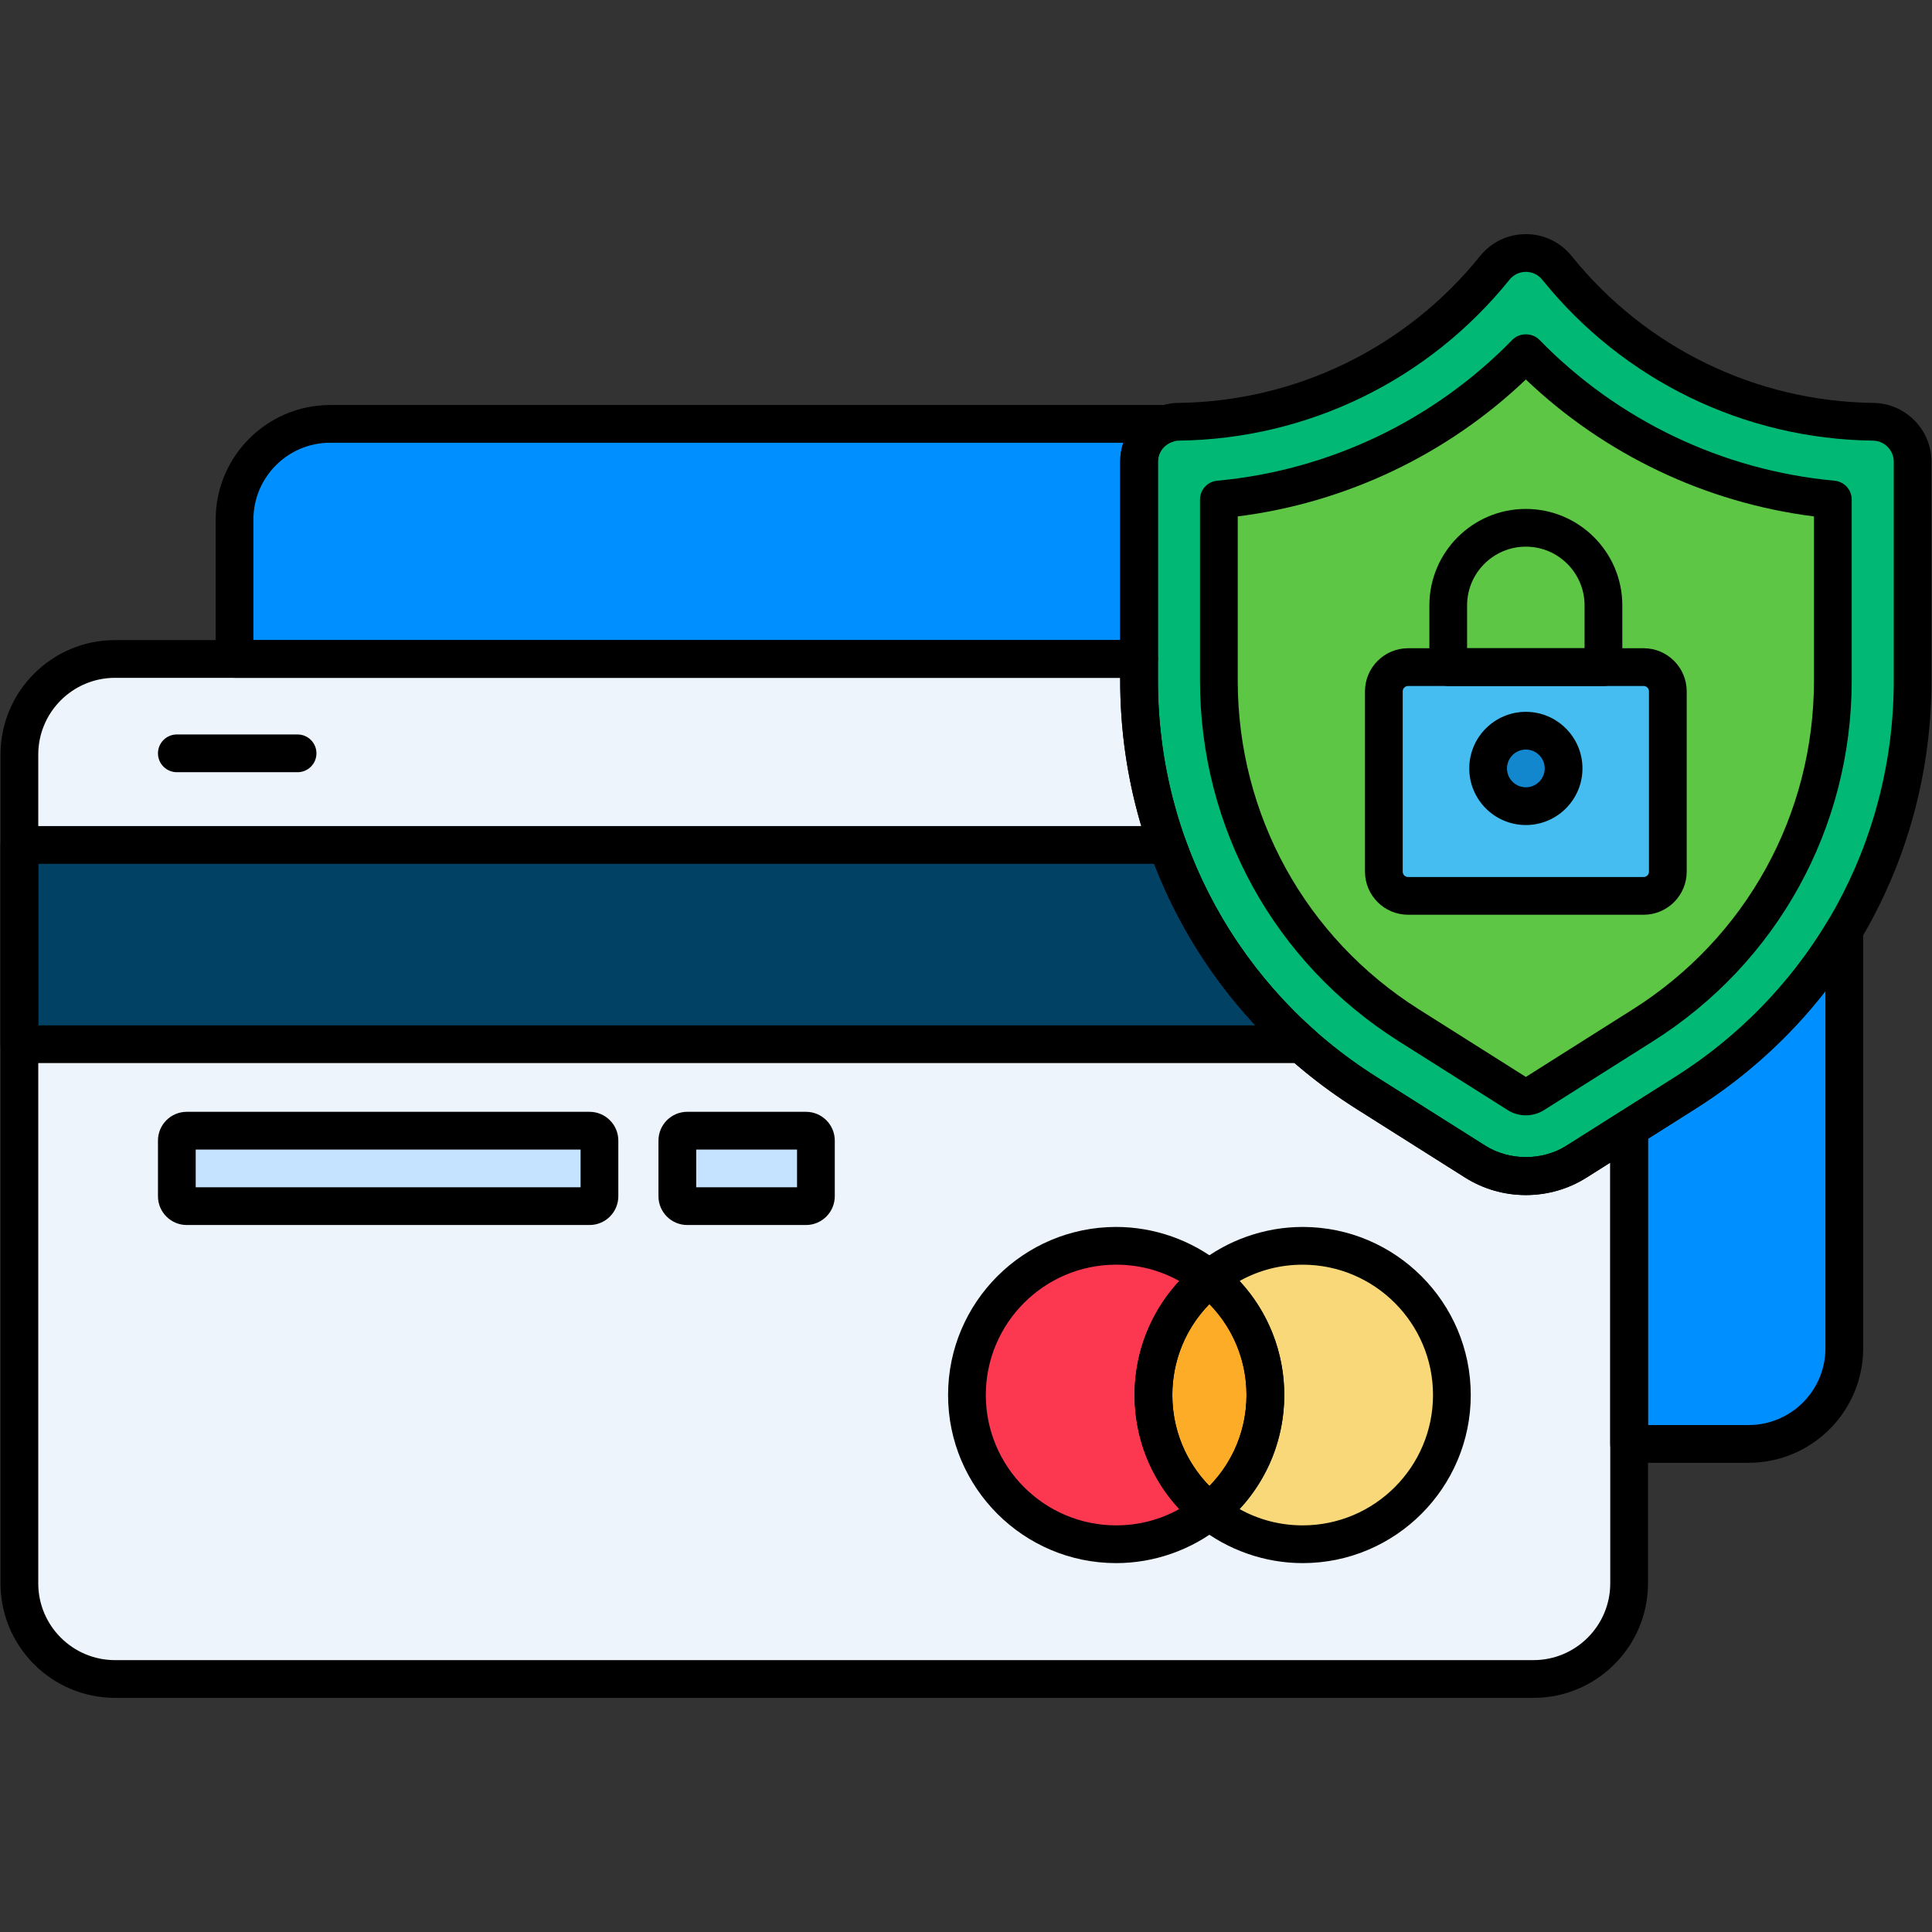 <svg width="140" height="140" viewBox="0 0 140 140" fill="none" xmlns="http://www.w3.org/2000/svg">
<rect x="0" y="0" width="140" height="140" fill="#333333" stroke="none"/>
<path d="M114.24 84.175C113.125 84.88 111.846 85.231 110.568 85.231C109.29 85.231 108.012 84.879 106.897 84.175L99.001 79.186C88.695 72.674 82.542 61.507 82.542 49.316V47.752H8.334C4.523 47.752 1.405 50.87 1.405 54.681V114.737C1.405 118.548 4.523 121.667 8.334 121.667H111.123C114.934 121.667 118.052 118.548 118.052 114.737V81.766L114.24 84.175Z" fill="#EDF4FC"/>
<path d="M84.591 61.23H1.405V75.666H94.328C89.886 71.715 86.558 66.753 84.591 61.23Z" fill="#004164"/>
<path d="M42.722 81.933H13.531C13.135 81.933 12.814 82.254 12.814 82.65V86.685C12.814 87.081 13.135 87.402 13.531 87.402H42.722C43.118 87.402 43.439 87.081 43.439 86.685V82.65C43.439 82.254 43.118 81.933 42.722 81.933Z" fill="#C5E3FF"/>
<path d="M58.406 81.933H49.8C49.404 81.933 49.083 82.254 49.083 82.65V86.685C49.083 87.081 49.404 87.402 49.8 87.402H58.406C58.802 87.402 59.123 87.081 59.123 86.685V82.65C59.123 82.254 58.802 81.933 58.406 81.933Z" fill="#C5E3FF"/>
<path d="M82.542 33.455C82.542 32.17 83.386 31.091 84.549 30.716H23.926C20.115 30.716 16.997 33.834 16.997 37.645V47.751H82.542V33.455Z" fill="#008FFF"/>
<path d="M122.135 79.186L118.052 81.766V104.632H126.714C130.526 104.632 133.644 101.514 133.644 97.702V67.401C130.847 72.096 126.944 76.147 122.135 79.186Z" fill="#008FFF"/>
<path d="M110.569 85.232C109.29 85.232 108.013 84.879 106.897 84.175L99.001 79.186C88.695 72.674 82.542 61.507 82.542 49.316V33.455C82.542 31.872 83.814 30.584 85.397 30.564C94.341 30.452 102.696 26.386 108.318 19.41C108.866 18.729 109.694 18.333 110.569 18.333C111.443 18.333 112.271 18.729 112.82 19.41C118.441 26.386 126.796 30.451 135.741 30.564C137.323 30.583 138.596 31.872 138.596 33.455V49.315C138.596 61.507 132.443 72.673 122.136 79.185L114.241 84.174C113.125 84.88 111.847 85.232 110.569 85.232Z" fill="#02B875"/>
<path d="M88.324 36.196V49.315C88.324 59.512 93.47 68.852 102.09 74.298L109.985 79.287C110.34 79.511 110.799 79.511 111.152 79.287L119.048 74.298C127.668 68.852 132.814 59.512 132.814 49.315V36.196C124.352 35.416 116.495 31.661 110.569 25.577C104.642 31.661 96.785 35.416 88.324 36.196Z" fill="#5DC644"/>
<path d="M119.102 48.342H102.034C101.065 48.342 100.279 49.127 100.279 50.096V63.164C100.279 64.133 101.065 64.919 102.034 64.919H119.102C120.072 64.919 120.857 64.133 120.857 63.164V50.096C120.857 49.127 120.072 48.342 119.102 48.342Z" fill="#45BDF0"/>
<path d="M110.569 58.418C112.079 58.418 113.303 57.194 113.303 55.683C113.303 54.173 112.079 52.949 110.569 52.949C109.059 52.949 107.834 54.173 107.834 55.683C107.834 57.194 109.059 58.418 110.569 58.418Z" fill="#1387CE"/>
<path d="M83.584 101.089C83.584 97.676 85.169 94.637 87.639 92.656C85.787 91.17 83.44 90.276 80.881 90.276C74.909 90.276 70.068 95.117 70.068 101.089C70.068 107.061 74.909 111.902 80.881 111.902C83.44 111.902 85.787 111.008 87.639 109.522C85.169 107.54 83.584 104.502 83.584 101.089Z" fill="#FC3850"/>
<path d="M94.397 90.276C91.838 90.276 89.491 91.17 87.639 92.656C90.109 94.637 91.694 97.676 91.694 101.089C91.694 104.502 90.109 107.54 87.639 109.522C89.491 111.008 91.838 111.902 94.397 111.902C100.369 111.902 105.21 107.061 105.21 101.089C105.21 95.117 100.369 90.276 94.397 90.276Z" fill="#F9D87A"/>
<path d="M87.639 109.522C89.879 109.522 91.694 105.746 91.694 101.089C91.694 96.431 89.879 92.655 87.639 92.655C85.4 92.655 83.584 96.431 83.584 101.089C83.584 105.746 85.4 109.522 87.639 109.522Z" fill="#FCAC27"/>
<path d="M111.123 123.034H8.334C3.759 123.034 0.037 119.312 0.037 114.737V54.68C0.037 50.106 3.759 46.384 8.334 46.384H82.541C83.296 46.384 83.908 46.996 83.908 47.751V49.315C83.908 61.035 89.823 71.77 99.731 78.03L107.626 83.019C109.377 84.124 111.759 84.124 113.51 83.019L117.322 80.61C117.743 80.344 118.276 80.328 118.712 80.568C119.149 80.808 119.42 81.267 119.42 81.766V114.737C119.42 119.312 115.698 123.034 111.123 123.034ZM8.334 49.118C5.267 49.118 2.772 51.613 2.772 54.68V114.737C2.772 117.803 5.267 120.299 8.334 120.299H111.123C114.19 120.299 116.685 117.804 116.685 114.737V84.247L114.97 85.33C113.657 86.16 112.135 86.598 110.568 86.598C109.002 86.598 107.479 86.159 106.166 85.331L98.27 80.341C87.565 73.577 81.174 61.978 81.174 49.315V49.118H8.334ZM114.24 84.175H114.245H114.24Z" fill="black"/>
<path d="M94.327 77.033H1.405C0.649 77.033 0.037 76.421 0.037 75.666V61.23C0.037 60.474 0.649 59.862 1.405 59.862H84.59C85.169 59.862 85.684 60.226 85.878 60.771C87.77 66.084 91.006 70.882 95.236 74.645C95.659 75.022 95.807 75.622 95.605 76.152C95.404 76.683 94.895 77.033 94.327 77.033ZM2.772 74.299H90.976C87.813 70.903 85.313 66.92 83.64 62.597H2.772V74.299Z" fill="black"/>
<path d="M80.881 113.269C74.165 113.269 68.701 107.805 68.701 101.089C68.701 94.373 74.165 88.909 80.881 88.909C83.636 88.909 86.34 89.861 88.494 91.589C88.818 91.849 89.006 92.241 89.006 92.655C89.006 93.07 88.818 93.463 88.494 93.722C86.243 95.529 84.951 98.214 84.951 101.089C84.951 103.964 86.242 106.649 88.494 108.456C88.818 108.715 89.006 109.108 89.006 109.522C89.006 109.937 88.818 110.329 88.494 110.589C86.34 112.317 83.636 113.269 80.881 113.269ZM80.881 91.643C75.673 91.643 71.436 95.88 71.436 101.088C71.436 106.297 75.673 110.534 80.881 110.534C82.507 110.534 84.062 110.129 85.454 109.351C83.379 107.114 82.217 104.187 82.217 101.088C82.217 97.99 83.379 95.062 85.454 92.825C84.063 92.048 82.508 91.643 80.881 91.643Z" fill="black"/>
<path d="M94.397 113.269C91.641 113.269 88.938 112.317 86.783 110.589C86.459 110.329 86.271 109.937 86.271 109.522C86.271 109.108 86.459 108.715 86.783 108.456C89.035 106.649 90.326 103.964 90.326 101.089C90.326 98.214 89.035 95.529 86.783 93.722C86.459 93.462 86.271 93.07 86.271 92.655C86.271 92.241 86.459 91.848 86.783 91.589C88.937 89.861 91.641 88.909 94.397 88.909C101.113 88.909 106.577 94.373 106.577 101.089C106.577 107.805 101.113 113.269 94.397 113.269ZM89.823 109.352C91.215 110.129 92.771 110.534 94.397 110.534C99.605 110.534 103.842 106.297 103.842 101.089C103.842 95.881 99.605 91.644 94.397 91.644C92.77 91.644 91.215 92.048 89.823 92.826C91.899 95.063 93.061 97.99 93.061 101.089C93.061 104.188 91.899 107.115 89.823 109.352Z" fill="black"/>
<path d="M87.639 110.889C87.336 110.889 87.034 110.789 86.784 110.589C83.881 108.26 82.217 104.798 82.217 101.089C82.217 97.38 83.881 93.918 86.784 91.589C87.284 91.189 87.995 91.189 88.495 91.589C91.397 93.919 93.062 97.381 93.062 101.089C93.062 104.797 91.397 108.26 88.495 110.589C88.244 110.789 87.942 110.889 87.639 110.889ZM87.639 94.497C85.918 96.254 84.952 98.6 84.952 101.089C84.952 103.578 85.92 105.924 87.639 107.681C89.359 105.923 90.327 103.577 90.327 101.089C90.327 98.601 89.359 96.255 87.639 94.497Z" fill="black"/>
<path d="M82.542 49.118H16.996C16.241 49.118 15.629 48.506 15.629 47.751V37.645C15.629 33.071 19.351 29.349 23.926 29.349H84.549C85.222 29.349 85.795 29.839 85.9 30.503C86.005 31.168 85.61 31.81 84.969 32.017C84.335 32.221 83.909 32.799 83.909 33.455V47.752C83.909 48.506 83.296 49.118 82.542 49.118ZM18.363 46.384H81.174V33.455C81.174 32.978 81.253 32.516 81.401 32.083H23.926C20.859 32.083 18.363 34.578 18.363 37.645V46.384Z" fill="black"/>
<path d="M126.714 105.999H118.052C117.297 105.999 116.685 105.387 116.685 104.631V81.766C116.685 81.297 116.925 80.86 117.322 80.61L121.405 78.03C125.932 75.169 129.758 71.251 132.47 66.7C132.785 66.171 133.414 65.92 134.008 66.082C134.6 66.245 135.012 66.784 135.012 67.4V97.701C135.012 102.277 131.29 105.999 126.714 105.999ZM119.42 103.264H126.714C129.781 103.264 132.277 100.769 132.277 97.701V71.815C129.671 75.158 126.475 78.061 122.866 80.341L119.42 82.519V103.264Z" fill="black"/>
<path d="M21.564 55.957H12.814C12.059 55.957 11.447 55.345 11.447 54.59C11.447 53.834 12.059 53.222 12.814 53.222H21.564C22.319 53.222 22.931 53.834 22.931 54.59C22.931 55.345 22.319 55.957 21.564 55.957Z" fill="black"/>
<path d="M42.722 88.769H13.531C12.382 88.769 11.447 87.834 11.447 86.685V82.65C11.447 81.501 12.382 80.566 13.531 80.566H42.722C43.872 80.566 44.806 81.501 44.806 82.65V86.685C44.806 87.834 43.872 88.769 42.722 88.769ZM14.181 86.035H42.072V83.301H14.181V86.035ZM42.722 83.301H42.728H42.722Z" fill="black"/>
<path d="M58.406 88.769H49.8C48.65 88.769 47.715 87.834 47.715 86.685V82.65C47.715 81.501 48.65 80.566 49.8 80.566H58.406C59.556 80.566 60.491 81.501 60.491 82.65V86.685C60.49 87.834 59.555 88.769 58.406 88.769ZM50.45 86.035H57.756V83.301H50.45V86.035ZM58.406 83.301H58.412H58.406Z" fill="black"/>
<path d="M116.192 49.709H104.945C104.19 49.709 103.578 49.097 103.578 48.342V43.869C103.578 40.014 106.713 36.879 110.568 36.879C114.423 36.879 117.559 40.014 117.559 43.869V48.342C117.559 49.096 116.947 49.709 116.192 49.709ZM106.311 46.974H114.824V43.869C114.824 41.522 112.915 39.613 110.568 39.613C108.221 39.613 106.311 41.522 106.311 43.869V46.974Z" fill="black"/>
<path d="M110.57 86.599C109.003 86.599 107.48 86.161 106.167 85.331L98.271 80.342C87.567 73.578 81.175 61.979 81.175 49.316V33.455C81.175 31.136 83.062 29.226 85.38 29.197C93.916 29.09 101.889 25.21 107.254 18.552C108.066 17.544 109.275 16.966 110.569 16.966C111.863 16.966 113.071 17.544 113.884 18.552C119.25 25.21 127.222 29.09 135.758 29.197C138.076 29.226 139.962 31.136 139.962 33.455V49.315C139.962 61.978 133.571 73.577 122.866 80.341L114.971 85.331C113.659 86.161 112.137 86.599 110.57 86.599ZM110.57 19.7C110.106 19.7 109.673 19.907 109.383 20.268C103.505 27.562 94.769 31.813 85.414 31.93C84.585 31.941 83.91 32.624 83.91 33.454V49.315C83.91 61.035 89.824 71.77 99.732 78.03L107.628 83.019C109.378 84.125 111.761 84.125 113.511 83.019L121.406 78.03C131.314 71.77 137.229 61.035 137.229 49.315V33.455C137.229 32.624 136.554 31.941 135.725 31.931C126.371 31.813 117.635 27.563 111.756 20.268C111.465 19.907 111.032 19.7 110.57 19.7Z" fill="black"/>
<path d="M110.57 80.821C110.113 80.821 109.656 80.696 109.257 80.444L101.36 75.454C92.342 69.755 86.957 59.983 86.957 49.315V36.197C86.957 35.49 87.495 34.9 88.199 34.835C96.308 34.088 103.905 30.461 109.59 24.624C110.105 24.095 111.035 24.095 111.549 24.624C117.234 30.461 124.832 34.088 132.94 34.835C133.643 34.9 134.182 35.49 134.182 36.197V49.315C134.182 59.983 128.798 69.755 119.779 75.454L111.883 80.443C111.484 80.695 111.027 80.821 110.57 80.821ZM110.716 78.132H110.721H110.716ZM89.691 37.422V49.315C89.691 59.04 94.599 67.948 102.82 73.142L110.569 78.038L118.317 73.142C126.539 67.947 131.447 59.039 131.447 49.315V37.422C123.614 36.431 116.287 32.949 110.569 27.5C104.851 32.949 97.524 36.431 89.691 37.422Z" fill="black"/>
<path d="M119.102 66.286H102.034C100.313 66.286 98.912 64.885 98.912 63.163V50.096C98.912 48.375 100.313 46.974 102.034 46.974H119.102C120.824 46.974 122.225 48.375 122.225 50.096V63.163C122.225 64.885 120.824 66.286 119.102 66.286ZM102.034 49.709C101.82 49.709 101.646 49.883 101.646 50.096V63.164C101.646 63.378 101.82 63.552 102.034 63.552H119.102C119.316 63.552 119.49 63.378 119.49 63.164V50.096C119.49 49.882 119.316 49.708 119.102 49.708H102.034V49.709Z" fill="black"/>
<path d="M110.569 59.785C108.307 59.785 106.468 57.945 106.468 55.683C106.468 53.422 108.307 51.582 110.569 51.582C112.831 51.582 114.671 53.422 114.671 55.683C114.671 57.945 112.831 59.785 110.569 59.785ZM110.569 54.316C109.815 54.316 109.202 54.929 109.202 55.683C109.202 56.438 109.815 57.05 110.569 57.05C111.323 57.05 111.937 56.438 111.937 55.683C111.937 54.929 111.323 54.316 110.569 54.316Z" fill="black"/>
</svg>
